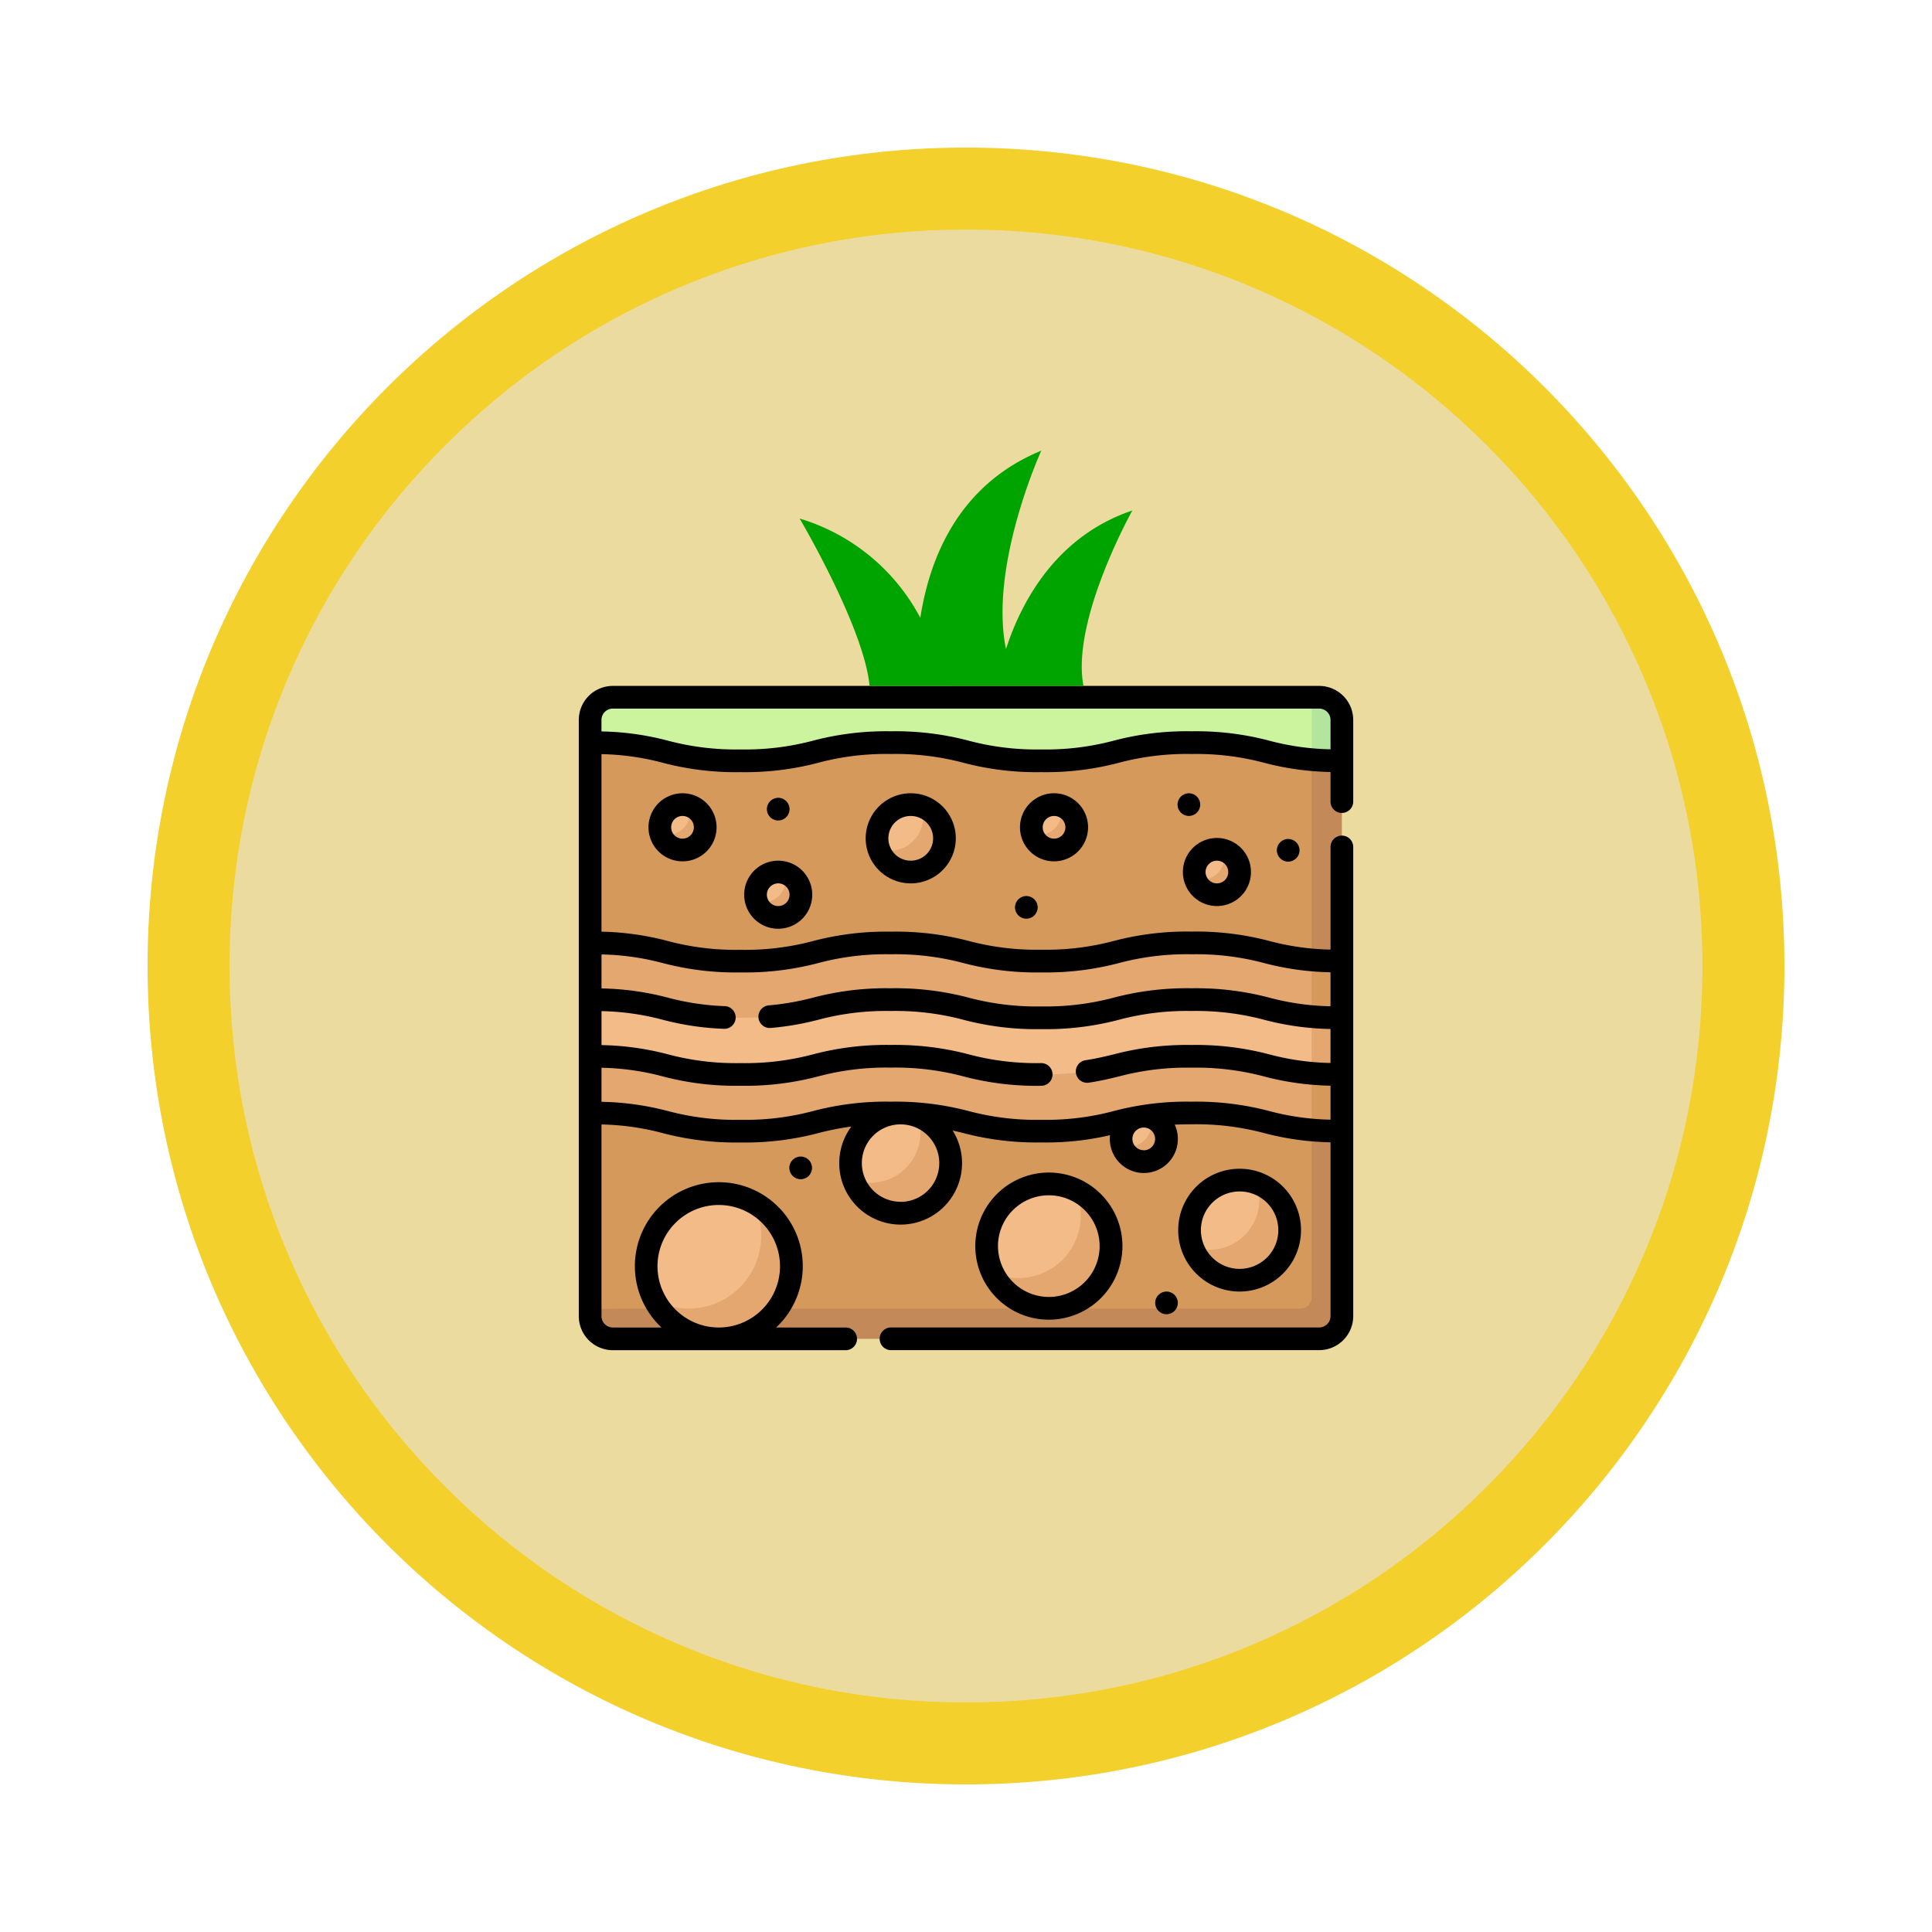 <svg xmlns="http://www.w3.org/2000/svg" xmlns:xlink="http://www.w3.org/1999/xlink" width="117.828" height="117.827" viewBox="0 0 117.828 117.827">
  <defs>
    <filter id="Trazado_895688" x="0" y="0" width="117.828" height="117.827" filterUnits="userSpaceOnUse">
      <feOffset dy="3" input="SourceAlpha"/>
      <feGaussianBlur stdDeviation="3" result="blur"/>
      <feFlood flood-opacity="0.161"/>
      <feComposite operator="in" in2="blur"/>
      <feComposite in="SourceGraphic"/>
    </filter>
  </defs>
  <g id="Grupo_1106834" data-name="Grupo 1106834" transform="translate(9 6)">
    <g id="Grupo_1105899" data-name="Grupo 1105899" transform="translate(0 0)">
      <g id="Grupo_1105886" data-name="Grupo 1105886" transform="translate(0 0)">
        <g id="Grupo_1105885" data-name="Grupo 1105885" transform="translate(0 0)">
          <g transform="matrix(1, 0, 0, 1, -9, -6)" filter="url(#Trazado_895688)">
            <g id="Trazado_895688-2" data-name="Trazado 895688" transform="translate(9 6)" fill="#ecdb9f">
              <path d="M 49.914 97.327 L 49.914 97.327 C 43.512 97.327 37.303 96.074 31.459 93.602 C 25.813 91.214 20.742 87.795 16.387 83.44 C 12.032 79.085 8.613 74.014 6.225 68.368 C 3.753 62.525 2.5 56.315 2.5 49.914 C 2.5 43.512 3.753 37.303 6.225 31.459 C 8.613 25.813 12.032 20.742 16.387 16.387 C 20.742 12.032 25.813 8.613 31.459 6.225 C 37.303 3.753 43.512 2.5 49.914 2.5 C 56.316 2.5 62.525 3.753 68.369 6.225 C 74.014 8.613 79.085 12.032 83.44 16.387 C 87.796 20.742 91.215 25.813 93.603 31.459 C 96.074 37.303 97.328 43.512 97.328 49.914 C 97.328 56.315 96.074 62.525 93.603 68.368 C 91.215 74.014 87.796 79.085 83.44 83.44 C 79.085 87.795 74.014 91.214 68.369 93.602 C 62.525 96.074 56.316 97.327 49.914 97.327 Z" stroke="none"/>
              <path d="M 49.914 5 C 43.848 5 37.967 6.187 32.433 8.527 C 27.085 10.789 22.281 14.028 18.155 18.155 C 14.028 22.281 10.789 27.085 8.527 32.433 C 6.187 37.967 5 43.848 5 49.914 C 5 55.979 6.187 61.86 8.527 67.394 C 10.789 72.742 14.028 77.546 18.155 81.672 C 22.281 85.799 27.085 89.038 32.433 91.3 C 37.967 93.64 43.848 94.827 49.914 94.827 C 55.979 94.827 61.861 93.64 67.395 91.3 C 72.742 89.038 77.546 85.799 81.673 81.672 C 85.799 77.546 89.038 72.742 91.3 67.394 C 93.641 61.86 94.828 55.979 94.828 49.914 C 94.828 43.848 93.641 37.967 91.3 32.433 C 89.038 27.085 85.799 22.281 81.673 18.155 C 77.546 14.028 72.742 10.789 67.395 8.527 C 61.861 6.187 55.979 5 49.914 5 L 49.914 5 M 49.914 0 L 49.914 0 C 77.48 0 99.828 22.347 99.828 49.914 C 99.828 77.48 77.48 99.827 49.914 99.827 L 49.914 99.827 C 22.347 99.827 -7.62939453125e-06 77.48 -7.62939453125e-06 49.914 C -7.62939453125e-06 22.347 22.347 0 49.914 0 Z" stroke="none" fill="#f3d02c"/>
            </g>
          </g>
        </g>
      </g>
    </g>
    <g id="Grupo_1106835" data-name="Grupo 1106835" transform="translate(26.299 21.484)">
      <g id="rock_6057150" transform="translate(0 14.348)">
        <g id="Grupo_1105891" data-name="Grupo 1105891" transform="translate(0.692 0.692)">
          <path id="Trazado_896437" data-name="Trazado 896437" d="M52.416,56.877,7.5,58.449V70.665l2.475,5.042L7.5,81.035V92.965l44.924.923Z" transform="translate(-7.5 -55.681)" fill="#d6995c"/>
          <path id="Trazado_896438" data-name="Trazado 896438" d="M53.347,84.378V72.163l-1.845-1.4V104.88a.692.692,0,0,1-.692.692H7.5v.461a1.384,1.384,0,0,0,1.384,1.384H51.963a1.384,1.384,0,0,0,1.384-1.384V94.749L52.2,88.759Z" transform="translate(-7.5 -68.288)" fill="#c48958"/>
          <path id="Trazado_896439" data-name="Trazado 896439" d="M51.5,207.376c-2.851-.246-3.455-1.035-7.325-1.035-4.585,0-4.585,1.107-9.17,1.107s-4.585-1.107-9.169-1.107-4.584,1.107-9.169,1.107-4.585-1.107-9.169-1.107V209.8l1.354,1.867L7.5,213.255v3.457c4.585,0,4.585,1.107,9.169,1.107s4.584-1.107,9.169-1.107,4.585,1.107,9.169,1.107,4.585-1.107,9.17-1.107c3.87,0,4.473.789,7.325,1.035l1.193-5.221Z" transform="translate(-7.499 -191.357)" fill="#e3a76f"/>
          <path id="Trazado_896440" data-name="Trazado 896440" d="M486.343,221.084v-3.457c-.715,0-1.318-.027-1.845-.072v10.371c.527.045,1.13.072,1.845.072v-3.457l-.652-1.836Z" transform="translate(-440.496 -201.537)" fill="#d6995c"/>
          <path id="Trazado_896441" data-name="Trazado 896441" d="M35.007,244.922c-4.585,0-4.585-1.107-9.169-1.107s-4.584,1.107-9.169,1.107-4.585-1.107-9.169-1.107v3.457c4.585,0,4.585,1.107,9.169,1.107s4.584-1.107,9.169-1.107,4.585,1.107,9.169,1.107,4.585-1.107,9.17-1.107c3.87,0,4.473.789,7.325,1.035l.845-1.692L51.5,244.85c-2.851-.246-3.455-1.035-7.325-1.035C39.592,243.815,39.592,244.922,35.007,244.922Z" transform="translate(-7.5 -225.375)" fill="#f2bb88"/>
          <path id="Trazado_896442" data-name="Trazado 896442" d="M484.5,258.487c.527.045,1.13.072,1.845.072V255.1c-.715,0-1.318-.027-1.845-.072Z" transform="translate(-440.496 -235.555)" fill="#e3a76f"/>
          <path id="Trazado_896443" data-name="Trazado 896443" d="M7.5,45.295v1.384c4.585,0,4.585,1.107,9.169,1.107s4.584-1.107,9.169-1.107,4.585,1.107,9.169,1.107,4.585-1.107,9.17-1.107c3.87,0,4.473.789,7.325,1.035l.923-1.651L51.5,43.911H8.884A1.384,1.384,0,0,0,7.5,45.295Z" transform="translate(-7.5 -43.911)" fill="#ccf49f"/>
          <path id="Trazado_896444" data-name="Trazado 896444" d="M484.959,43.912H484.5v3.8c.527.045,1.13.072,1.845.072V45.3A1.384,1.384,0,0,0,484.959,43.912Z" transform="translate(-440.496 -43.912)" fill="#b3e59f"/>
          <path id="Trazado_896445" data-name="Trazado 896445" d="M408.75,364.736a3.267,3.267,0,0,0-.879-1.43,3.054,3.054,0,0,0-3.9,3.9,2.316,2.316,0,0,0,1.354.83A3.617,3.617,0,0,0,408.75,364.736Z" transform="translate(-367.233 -333.681)" fill="#f2bb88"/>
          <path id="Trazado_896446" data-name="Trazado 896446" d="M409.628,365.062a3.054,3.054,0,0,1-3.9,3.9,3.053,3.053,0,1,0,3.9-3.9Z" transform="translate(-368.989 -335.437)" fill="#e3a76f"/>
          <path id="Trazado_896447" data-name="Trazado 896447" d="M360.8,321.622c0-.14-.295-.4-.461-.613a1.383,1.383,0,0,0-1.725,1.726,1.476,1.476,0,0,0,.738.5A1.652,1.652,0,0,0,360.8,321.622Z" transform="translate(-326.173 -295.393)" fill="#f2bb88"/>
          <path id="Trazado_896448" data-name="Trazado 896448" d="M360.931,321.6a1.383,1.383,0,0,1-1.725,1.726,1.384,1.384,0,1,0,1.725-1.726Z" transform="translate(-326.761 -295.98)" fill="#e3a76f"/>
          <path id="Trazado_896449" data-name="Trazado 896449" d="M276.442,368.062c0-.571-.828-1.307-1.407-2.062a3.8,3.8,0,0,0-5.04,5.04,5.1,5.1,0,0,0,2.247,1.381A4.677,4.677,0,0,0,276.442,368.062Z" transform="translate(-245.46 -335.968)" fill="#f2bb88"/>
          <path id="Trazado_896450" data-name="Trazado 896450" d="M278.505,369.47a3.8,3.8,0,0,1-5.04,5.04,3.8,3.8,0,1,0,5.04-5.04Z" transform="translate(-248.93 -339.438)" fill="#e3a76f"/>
          <path id="Trazado_896451" data-name="Trazado 896451" d="M184.648,320.446a3.267,3.267,0,0,0-.879-1.43,3.054,3.054,0,0,0-3.9,3.9,2.316,2.316,0,0,0,1.354.83A3.617,3.617,0,0,0,184.648,320.446Z" transform="translate(-163.803 -293.477)" fill="#f2bb88"/>
          <path id="Trazado_896452" data-name="Trazado 896452" d="M185.525,320.772a3.054,3.054,0,0,1-3.9,3.9,3.053,3.053,0,1,0,3.9-3.9Z" transform="translate(-165.559 -295.232)" fill="#e3a76f"/>
          <path id="Trazado_896453" data-name="Trazado 896453" d="M52.585,374.9c0-.748-.825-1.614-1.507-2.295a4.428,4.428,0,0,0-5.984,5.984c.828.847,1.881,1.715,2.629,1.715C50.169,380.3,52.585,377.341,52.585,374.9Z" transform="translate(-41.16 -341.814)" fill="#f2bb88"/>
          <path id="Trazado_896454" data-name="Trazado 896454" d="M56.13,377.653a4.428,4.428,0,0,1-5.984,5.984,4.428,4.428,0,1,0,5.984-5.984Z" transform="translate(-46.212 -346.866)" fill="#e3a76f"/>
          <path id="Trazado_896455" data-name="Trazado 896455" d="M409.133,145.128c0-.14-.295-.4-.461-.613a1.383,1.383,0,0,0-1.725,1.726,1.476,1.476,0,0,0,.738.5A1.653,1.653,0,0,0,409.133,145.128Z" transform="translate(-370.044 -135.18)" fill="#f2bb88"/>
          <path id="Trazado_896456" data-name="Trazado 896456" d="M409.259,145.1a1.383,1.383,0,0,1-1.725,1.726,1.384,1.384,0,1,0,1.725-1.726Z" transform="translate(-370.631 -135.767)" fill="#e3a76f"/>
          <path id="Trazado_896457" data-name="Trazado 896457" d="M301.448,115.555c0-.14-.295-.4-.461-.613a1.383,1.383,0,0,0-1.726,1.726,1.476,1.476,0,0,0,.738.5,1.652,1.652,0,0,0,1.449-1.612Z" transform="translate(-272.292 -108.335)" fill="#f2bb88"/>
          <path id="Trazado_896458" data-name="Trazado 896458" d="M301.574,115.529a1.383,1.383,0,0,1-1.725,1.726,1.384,1.384,0,1,0,1.725-1.726Z" transform="translate(-272.881 -108.922)" fill="#e3a76f"/>
          <path id="Trazado_896459" data-name="Trazado 896459" d="M200.587,115.935c0-.23-.7-.945-.7-.945a2.056,2.056,0,0,0-2.6,2.6s.819.728,1.048.728A2.543,2.543,0,0,0,200.587,115.935Z" transform="translate(-179.677 -108.335)" fill="#f2bb88"/>
          <path id="Trazado_896460" data-name="Trazado 896460" d="M200.948,116.05a2.056,2.056,0,0,1-2.6,2.6,2.056,2.056,0,1,0,2.6-2.6Z" transform="translate(-180.738 -109.395)" fill="#e3a76f"/>
          <path id="Trazado_896461" data-name="Trazado 896461" d="M119.085,160.128c0-.14-.295-.4-.461-.613a1.383,1.383,0,0,0-1.725,1.726,1.476,1.476,0,0,0,.738.5A1.653,1.653,0,0,0,119.085,160.128Z" transform="translate(-106.753 -148.796)" fill="#f2bb88"/>
          <path id="Trazado_896462" data-name="Trazado 896462" d="M119.211,160.1a1.383,1.383,0,0,1-1.725,1.726,1.384,1.384,0,1,0,1.725-1.726Z" transform="translate(-107.34 -149.383)" fill="#e3a76f"/>
          <path id="Trazado_896463" data-name="Trazado 896463" d="M55.834,115.555c0-.14-.295-.4-.461-.613a1.383,1.383,0,0,0-1.725,1.726,1.476,1.476,0,0,0,.738.5,1.652,1.652,0,0,0,1.449-1.612Z" transform="translate(-49.336 -108.335)" fill="#f2bb88"/>
          <path id="Trazado_896464" data-name="Trazado 896464" d="M55.961,115.529a1.383,1.383,0,0,1-1.725,1.726,1.384,1.384,0,1,0,1.725-1.726Z" transform="translate(-49.925 -108.922)" fill="#e3a76f"/>
        </g>
        <g id="Grupo_1105892" data-name="Grupo 1105892" transform="translate(0 0)">
          <path id="Trazado_896465" data-name="Trazado 896465" d="M46.539,44.158a.692.692,0,0,0,.692-.692V38.488a2.078,2.078,0,0,0-2.076-2.076H2.076A2.078,2.078,0,0,0,0,38.488V74.849a2.078,2.078,0,0,0,2.076,2.076h14.2a.692.692,0,1,0,0-1.384H12.035a5.12,5.12,0,1,0-6.99,0H2.076a.693.693,0,0,1-.692-.692V63.159a15.637,15.637,0,0,1,3.73.525,17.441,17.441,0,0,0,4.747.573,17.44,17.44,0,0,0,4.747-.573,17.619,17.619,0,0,1,2.017-.4,3.745,3.745,0,1,0,6.175.244c.221.05.435.1.652.154a17.443,17.443,0,0,0,4.747.573,17.2,17.2,0,0,0,4.2-.443,2.075,2.075,0,1,0,4.137.229,2.063,2.063,0,0,0-.192-.872c.314-.014.654-.021,1.026-.021a16.066,16.066,0,0,1,4.422.534,17.025,17.025,0,0,0,4.055.564v10.6a.693.693,0,0,1-.692.692H19.041a.692.692,0,1,0,0,1.384H45.155a2.078,2.078,0,0,0,2.076-2.076V46.234a.692.692,0,0,0-1.384,0v6.259a15.637,15.637,0,0,1-3.731-.525,17.444,17.444,0,0,0-4.747-.573,17.444,17.444,0,0,0-4.747.573A16.065,16.065,0,0,1,28.2,52.5a16.064,16.064,0,0,1-4.422-.534A17.442,17.442,0,0,0,19.03,51.4a17.441,17.441,0,0,0-4.747.573,16.063,16.063,0,0,1-4.422.534,16.063,16.063,0,0,1-4.422-.534A17.019,17.019,0,0,0,1.384,51.4V40.573a15.635,15.635,0,0,1,3.73.525,17.442,17.442,0,0,0,4.747.573,17.441,17.441,0,0,0,4.747-.573,16.063,16.063,0,0,1,4.422-.534,16.064,16.064,0,0,1,4.422.534,17.442,17.442,0,0,0,4.747.573,17.444,17.444,0,0,0,4.747-.573,16.065,16.065,0,0,1,4.422-.534,16.066,16.066,0,0,1,4.423.534,17.025,17.025,0,0,0,4.055.564v1.805a.692.692,0,0,0,.692.692ZM4.8,71.8A3.736,3.736,0,1,1,8.54,75.541,3.74,3.74,0,0,1,4.8,71.8Zm14.824-3.926a2.361,2.361,0,1,1,2.361-2.361A2.364,2.364,0,0,1,19.629,67.879Zm14.831-3.144a.692.692,0,1,1,.692-.692A.693.693,0,0,1,34.459,64.735ZM5.114,53.313a17.442,17.442,0,0,0,4.747.573,17.441,17.441,0,0,0,4.747-.573,16.063,16.063,0,0,1,4.422-.534,16.063,16.063,0,0,1,4.422.534,17.442,17.442,0,0,0,4.747.573,17.444,17.444,0,0,0,4.747-.573,16.064,16.064,0,0,1,4.422-.534,16.066,16.066,0,0,1,4.423.534,17.025,17.025,0,0,0,4.055.564V55.95a15.631,15.631,0,0,1-3.731-.525,17.44,17.44,0,0,0-4.747-.573,17.445,17.445,0,0,0-4.747.573,16.06,16.06,0,0,1-4.422.534,16.063,16.063,0,0,1-4.422-.534,17.439,17.439,0,0,0-4.747-.573,17.443,17.443,0,0,0-4.747.573,15.915,15.915,0,0,1-2.681.468.692.692,0,1,0,.115,1.379,17.289,17.289,0,0,0,2.89-.5,16.062,16.062,0,0,1,4.422-.534,16.063,16.063,0,0,1,4.422.534,17.439,17.439,0,0,0,4.747.573,17.444,17.444,0,0,0,4.747-.573,16.06,16.06,0,0,1,4.422-.534,16.061,16.061,0,0,1,4.423.534,17.022,17.022,0,0,0,4.055.564v2.073a15.631,15.631,0,0,1-3.731-.525,17.44,17.44,0,0,0-4.747-.573,17.445,17.445,0,0,0-4.747.573c-.547.132-1.065.257-1.706.355a.692.692,0,1,0,.208,1.368c.7-.106,1.271-.244,1.823-.378a16.065,16.065,0,0,1,4.423-.534,16.062,16.062,0,0,1,4.423.534,17.022,17.022,0,0,0,4.055.564v2.073a15.638,15.638,0,0,1-3.731-.525,17.444,17.444,0,0,0-4.747-.573,17.444,17.444,0,0,0-4.747.573,16.065,16.065,0,0,1-4.422.534,16.064,16.064,0,0,1-4.422-.534,17.442,17.442,0,0,0-4.747-.573,17.441,17.441,0,0,0-4.747.573,16.063,16.063,0,0,1-4.422.534,16.063,16.063,0,0,1-4.422-.534,17.019,17.019,0,0,0-4.055-.564V59.7a15.636,15.636,0,0,1,3.73.525,17.438,17.438,0,0,0,4.747.573,17.437,17.437,0,0,0,4.747-.573,16.063,16.063,0,0,1,4.422-.534,16.064,16.064,0,0,1,4.422.534A17.439,17.439,0,0,0,28.2,60.8a.692.692,0,1,0,0-1.384,16.064,16.064,0,0,1-4.422-.534,17.438,17.438,0,0,0-4.747-.573,17.437,17.437,0,0,0-4.747.573,16.063,16.063,0,0,1-4.422.534,16.063,16.063,0,0,1-4.422-.534,17.014,17.014,0,0,0-4.055-.564V56.246a15.636,15.636,0,0,1,3.73.525,16.936,16.936,0,0,0,3.742.554h.028a.692.692,0,0,0,.027-1.383,15.546,15.546,0,0,1-3.472-.516,17.019,17.019,0,0,0-4.055-.564V52.789a15.635,15.635,0,0,1,3.73.525Zm37-13.561a17.444,17.444,0,0,0-4.747-.573,17.444,17.444,0,0,0-4.747.573,16.064,16.064,0,0,1-4.422.534,16.063,16.063,0,0,1-4.422-.534,17.443,17.443,0,0,0-4.747-.573,17.441,17.441,0,0,0-4.747.573,16.062,16.062,0,0,1-4.422.534,16.062,16.062,0,0,1-4.422-.534,17.022,17.022,0,0,0-4.055-.564v-.7a.693.693,0,0,1,.692-.692H45.155a.693.693,0,0,1,.692.692v1.79A15.632,15.632,0,0,1,42.116,39.753Z" transform="translate(0 -36.412)"/>
          <path id="Trazado_896466" data-name="Trazado 896466" d="M46.088,109.459a2.076,2.076,0,1,0,2.076-2.076A2.078,2.078,0,0,0,46.088,109.459Zm2.767,0a.692.692,0,1,1-.692-.692A.693.693,0,0,1,48.855,109.459Z" transform="translate(-41.837 -100.836)"/>
          <path id="Trazado_896467" data-name="Trazado 896467" d="M109.339,154.03a2.076,2.076,0,1,0,2.076-2.076A2.078,2.078,0,0,0,109.339,154.03Zm2.076-.692a.692.692,0,1,1-.692.692A.693.693,0,0,1,111.415,153.338Z" transform="translate(-99.253 -141.296)"/>
          <path id="Trazado_896468" data-name="Trazado 896468" d="M401.462,141.105a2.076,2.076,0,1,0-2.076-2.076A2.078,2.078,0,0,0,401.462,141.105Zm0-2.767a.692.692,0,1,1-.692.692A.693.693,0,0,1,401.462,138.338Z" transform="translate(-362.544 -127.679)"/>
          <path id="Trazado_896469" data-name="Trazado 896469" d="M295.852,109.459a2.076,2.076,0,1,0-2.076,2.076A2.078,2.078,0,0,0,295.852,109.459Zm-2.767,0a.692.692,0,1,1,.692.692A.693.693,0,0,1,293.085,109.459Z" transform="translate(-264.792 -100.836)"/>
          <path id="Trazado_896470" data-name="Trazado 896470" d="M189.674,110.131a2.748,2.748,0,1,0,2.748-2.748A2.751,2.751,0,0,0,189.674,110.131Zm4.112,0a1.364,1.364,0,1,1-1.364-1.364A1.366,1.366,0,0,1,193.786,110.131Z" transform="translate(-172.177 -100.836)"/>
          <path id="Trazado_896471" data-name="Trazado 896471" d="M271.116,362.634a4.487,4.487,0,1,0-4.487,4.487A4.492,4.492,0,0,0,271.116,362.634Zm-7.591,0a3.1,3.1,0,1,1,3.1,3.1A3.107,3.107,0,0,1,263.526,362.634Z" transform="translate(-237.96 -328.468)"/>
          <path id="Trazado_896472" data-name="Trazado 896472" d="M403.78,359.373a3.745,3.745,0,1,0-3.745,3.745A3.749,3.749,0,0,0,403.78,359.373Zm-6.106,0a2.361,2.361,0,1,1,2.361,2.361A2.364,2.364,0,0,1,397.674,359.373Z" transform="translate(-359.733 -326.181)"/>
          <circle id="Elipse_11671" data-name="Elipse 11671" cx="0.692" cy="0.692" r="0.692" transform="translate(12.841 28.703)"/>
          <circle id="Elipse_11672" data-name="Elipse 11672" cx="0.692" cy="0.692" r="0.692" transform="translate(11.47 6.824)"/>
          <circle id="Elipse_11673" data-name="Elipse 11673" cx="0.692" cy="0.692" r="0.692" transform="translate(26.603 12.814)"/>
          <circle id="Elipse_11674" data-name="Elipse 11674" cx="0.692" cy="0.692" r="0.692" transform="translate(36.516 6.547)"/>
          <circle id="Elipse_11675" data-name="Elipse 11675" cx="0.692" cy="0.692" r="0.692" transform="translate(42.572 9.334)"/>
          <circle id="Elipse_11676" data-name="Elipse 11676" cx="0.692" cy="0.692" r="0.692" transform="translate(35.151 36.936)"/>
        </g>
      </g>
      <g id="soil_5016674" transform="translate(13.469 0)">
        <g id="Grupo_1105894" data-name="Grupo 1105894" transform="translate(0)">
          <path id="Trazado_896476" data-name="Trazado 896476" d="M50.372,16.1c-.773-4,2.981-10.7,2.981-10.7-4.616,1.553-6.76,5.522-7.707,8.449C44.6,8.753,47.8,1.75,47.8,1.75c-5.017,2.064-6.805,6.491-7.379,10.195A12.339,12.339,0,0,0,33.061,5.89s3.947,6.684,4.263,10.207Z" transform="translate(-33.061 -1.75)" fill="#00a400"/>
        </g>
      </g>
    </g>
  </g>
</svg>

